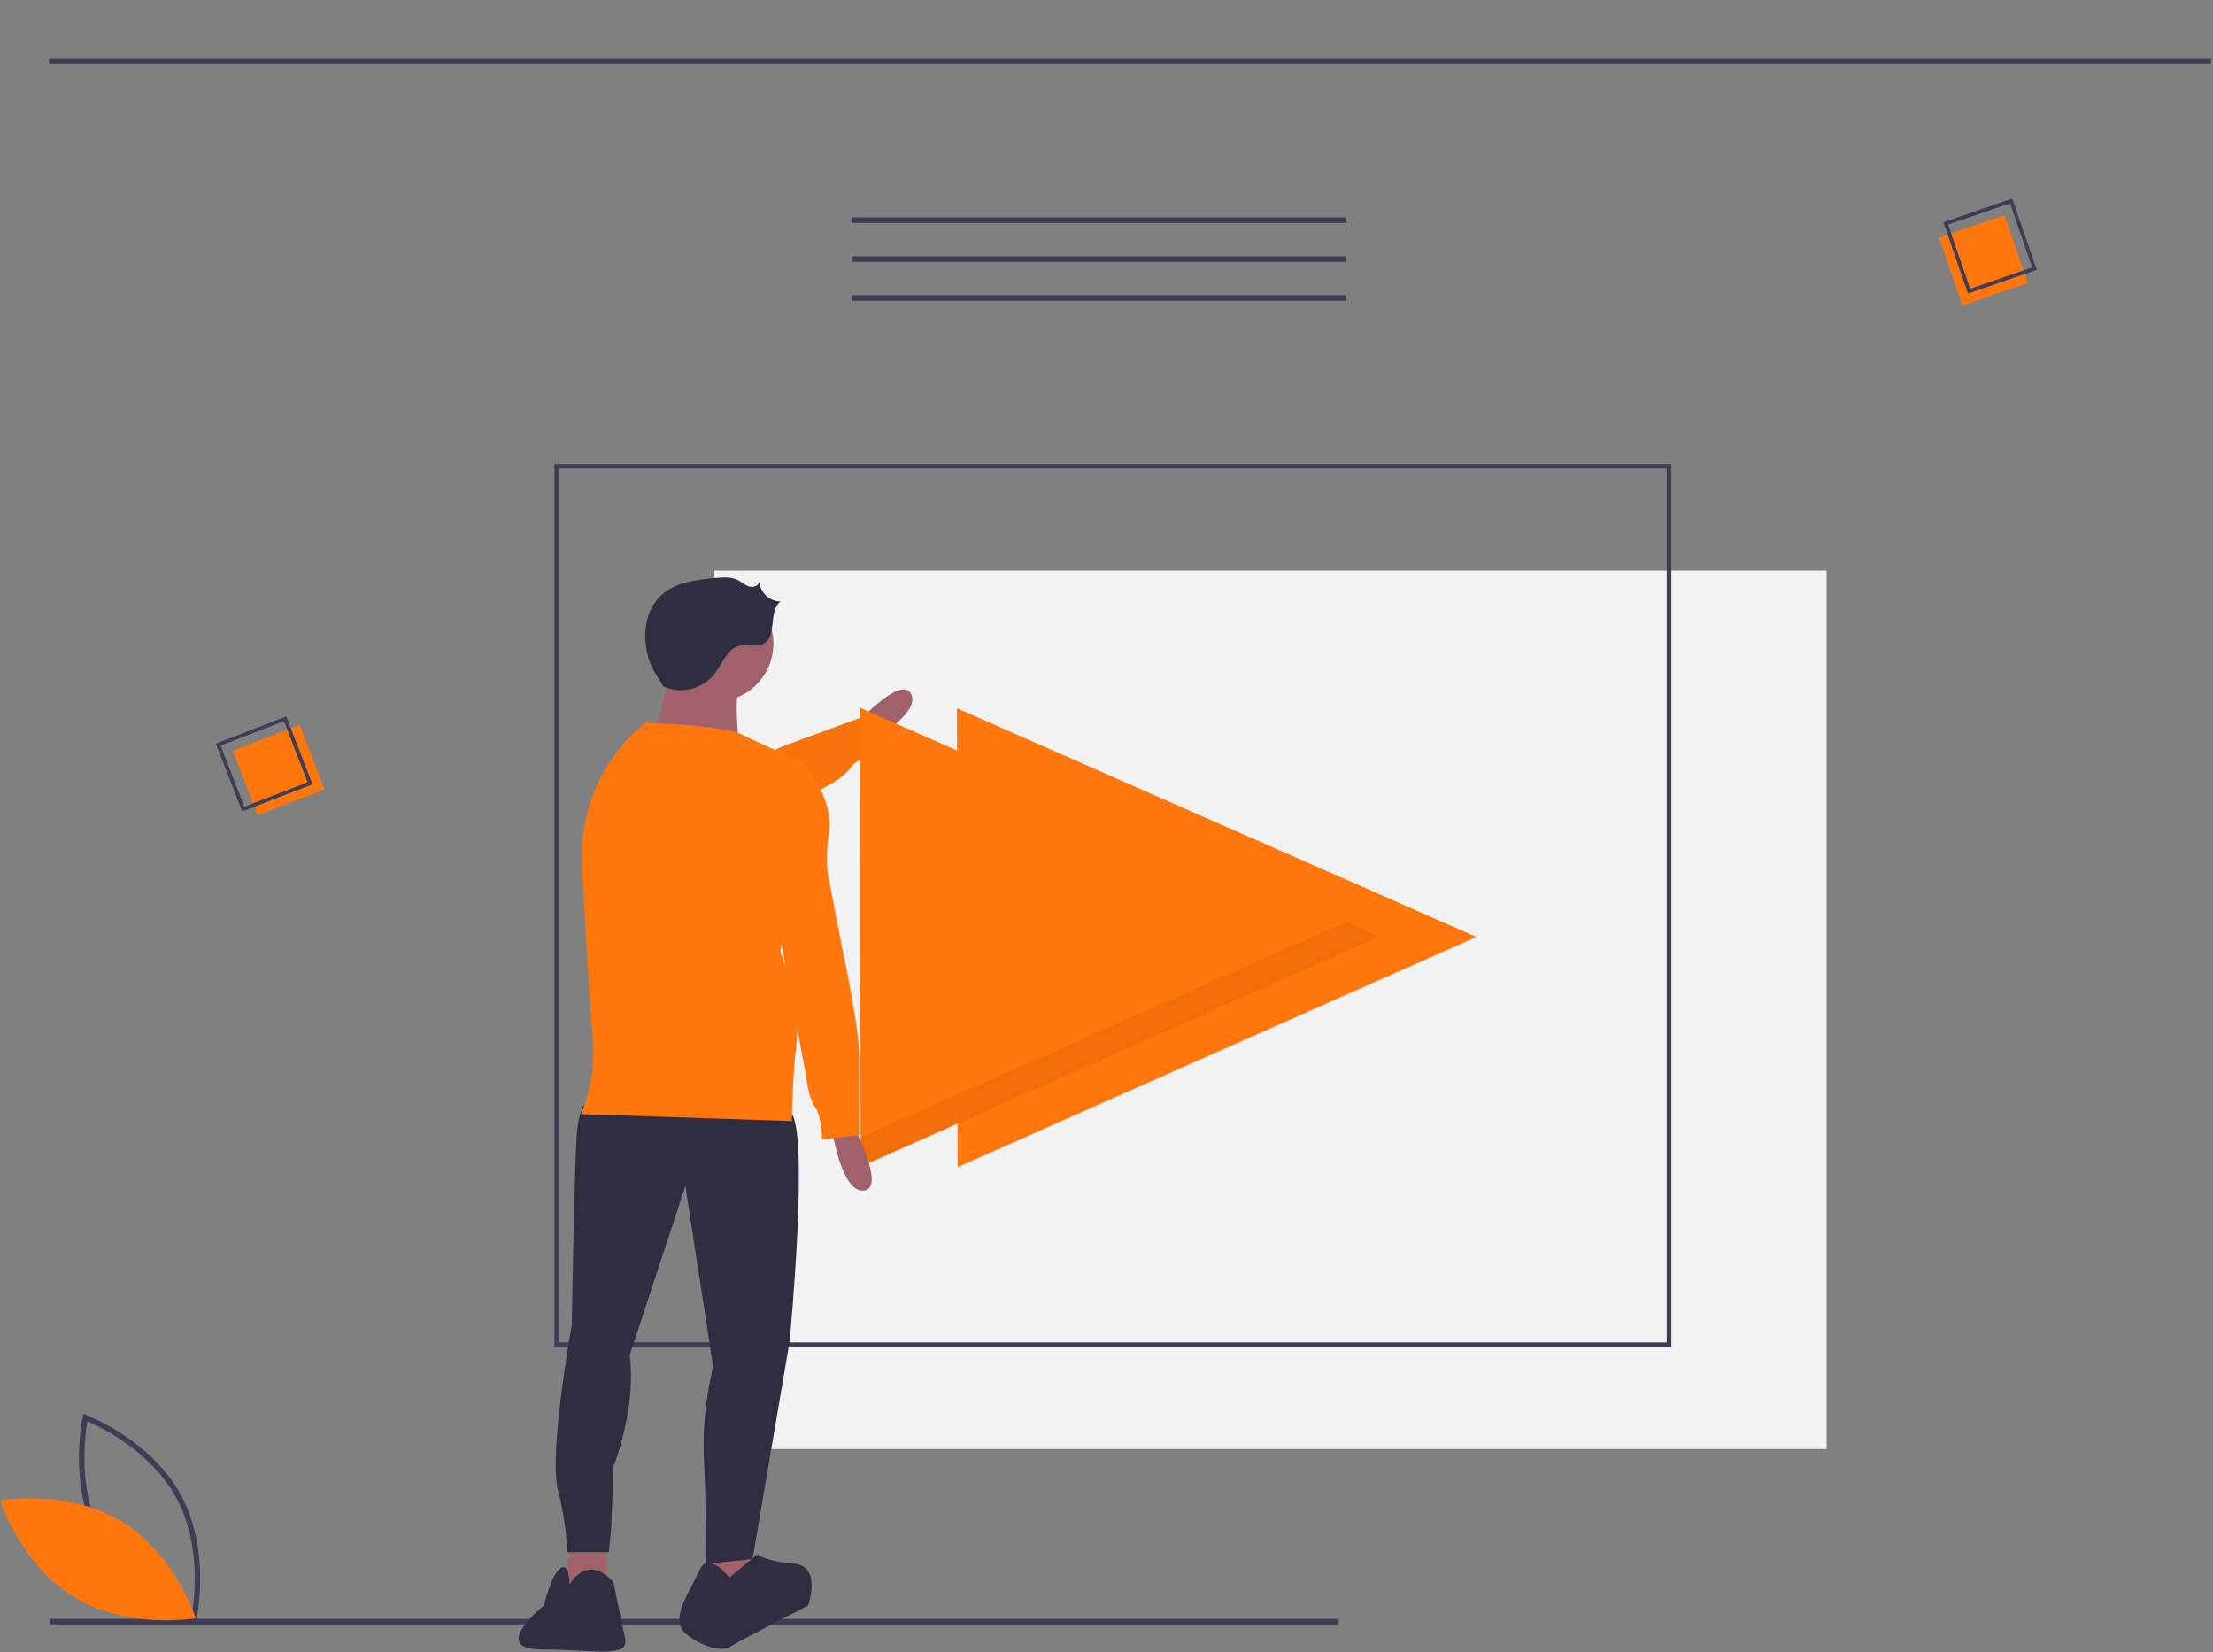 <?xml version="1.0" encoding="UTF-8"?> <svg xmlns="http://www.w3.org/2000/svg" width="955" height="713" viewBox="0 0 955 713" fill="none"><rect x="0" y="0" width="955" height="713" fill="#808080" stroke="none"/> <g clip-path="url(#clip0)"> <path d="M788.254 246.225H308.254V625.225H788.254V246.225Z" fill="#F2F2F2"></path> <path d="M721.254 581.225H239.254V200.225H721.254V581.225ZM241.254 579.225H719.254V202.225H241.254V579.225Z" fill="#3F3D56"></path> <path d="M577.649 698.524H21.541V700.885H577.649V698.524Z" fill="#3F3D56"></path> <path d="M413.254 503.595L412.973 305.595L637.113 404.278L413.254 503.595Z" fill="#FF760C"></path> <path d="M367.729 314.208C367.729 314.208 388.846 290.478 393.23 299.521C397.615 308.564 371.769 322.312 371.769 322.312L367.729 314.208Z" fill="#A0616A"></path> <path d="M378.784 323.995C378.784 323.995 369.394 327.445 366.674 331.635C363.954 335.835 354.904 340.215 354.904 340.215L354.114 340.685L345.574 345.775L334.384 352.435L298.964 373.535L252.214 392.255C251.854 385.725 251.504 379.195 251.174 373.015C251.074 371.165 251.054 369.325 251.094 367.485C251.684 367.305 252.284 367.145 252.894 367.015C266.724 364.065 272.604 359.775 272.604 359.775L299.644 343.465C299.644 343.465 320.874 329.935 334.344 323.585C336.234 322.685 337.974 321.935 339.474 321.385C351.674 316.905 371.394 309.665 371.394 309.665L371.624 310.115L376.504 319.565L378.784 323.995Z" fill="#FF760C"></path> <path opacity="0.1" d="M378.784 323.995C378.784 323.995 369.394 327.445 366.674 331.635C363.954 335.835 354.904 340.215 354.904 340.215L354.114 340.685L345.574 345.775L334.384 352.435L298.964 373.535L252.214 392.255C251.854 385.725 251.504 379.195 251.174 373.015C251.074 371.165 251.054 369.325 251.094 367.485C251.684 367.305 252.284 367.145 252.894 367.015C266.724 364.065 272.604 359.775 272.604 359.775L299.644 343.465C299.644 343.465 320.874 329.935 334.344 323.585C336.234 322.685 337.974 321.935 339.474 321.385C351.674 316.905 371.394 309.665 371.394 309.665L371.624 310.115L376.504 319.565L378.784 323.995Z" fill="black" fill-opacity="0.3"></path> <path d="M371.394 503.384L371.114 305.384L595.254 404.066L371.394 503.384Z" fill="#FF760C"></path> <path opacity="0.2" d="M580.932 397.761L371.376 490.732L371.394 503.384L595.254 404.066L580.932 397.761Z" fill="black" fill-opacity="0.3"></path> <path d="M308.754 666.725V687.725H324.754L322.754 665.725L308.754 666.725Z" fill="#A0616A"></path> <path d="M246.754 665.725L241.754 689.725L261.754 690.725V665.725H246.754Z" fill="#A0616A"></path> <path d="M254.754 475.725C254.754 475.725 249.754 473.725 248.754 491.725C247.754 509.725 246.754 571.725 246.754 571.725C246.754 571.725 236.754 626.725 240.754 642.725C244.754 658.725 244.754 669.725 244.754 669.725H262.754L263.754 659.725L264.754 632.725C264.754 632.725 274.754 607.725 271.754 584.725L295.754 511.725L307.754 589.725C307.754 589.725 302.754 608.725 303.754 628.725C304.754 648.725 304.754 674.725 304.754 674.725L324.754 672.725L340.754 578.725C340.754 578.725 349.754 484.725 340.754 479.725C331.754 474.725 254.754 475.725 254.754 475.725Z" fill="#2F2E41"></path> <path d="M314.754 680.725C314.754 680.725 305.754 668.725 301.754 677.725C297.754 686.725 288.754 698.725 295.754 704.725C302.754 710.725 311.754 712.725 314.754 710.725C317.754 708.725 348.754 692.725 348.754 692.725C348.754 692.725 354.754 675.725 342.754 674.725C330.754 673.725 326.754 670.725 326.754 670.725L314.754 680.725Z" fill="#2F2E41"></path> <path d="M245.754 683.725C245.754 683.725 245.754 673.725 241.754 676.725C237.754 679.725 234.754 692.725 234.754 692.725C234.754 692.725 210.754 711.725 233.754 711.725C256.754 711.725 271.754 715.725 269.754 706.725C267.754 697.725 264.754 682.725 264.754 682.725C264.754 682.725 254.754 669.725 245.754 683.725Z" fill="#2F2E41"></path> <path d="M308.754 302.725C322.561 302.725 333.754 291.532 333.754 277.725C333.754 263.918 322.561 252.725 308.754 252.725C294.947 252.725 283.754 263.918 283.754 277.725C283.754 291.532 294.947 302.725 308.754 302.725Z" fill="#A0616A"></path> <path d="M289.254 286.225C289.254 286.225 285.254 315.225 279.254 319.225C273.254 323.225 319.254 324.225 319.254 324.225C319.254 324.225 316.254 301.225 319.254 295.225L289.254 286.225Z" fill="#A0616A"></path> <path d="M367.754 484.725C367.754 484.725 382.754 512.725 372.754 513.725C362.754 514.725 358.754 485.725 358.754 485.725L367.754 484.725Z" fill="#A0616A"></path> <path d="M285.656 295.879C289.45 297.728 293.759 298.237 297.879 297.321C301.998 296.405 305.686 294.119 308.339 290.836C311.702 286.44 313.652 280.039 319.016 278.672C322.518 277.78 326.556 279.464 329.683 277.652C335.518 274.271 331.42 263.553 336.838 259.538C334.507 259.506 332.274 258.599 330.58 256.998C328.886 255.397 327.856 253.217 327.693 250.892C327.554 252.764 325.093 253.603 323.298 253.056C321.503 252.508 320.093 251.127 318.416 250.283C315.488 248.807 312.022 249.076 308.756 249.38C300.412 250.156 291.409 251.215 285.28 256.93C279.52 262.299 277.606 270.886 278.727 278.68C279.849 286.474 281.83 289.032 286.022 295.698L285.656 295.879Z" fill="#2F2E41"></path> <path d="M347.754 329.725L347.614 330.725L345.574 345.775L337.204 407.435L336.754 410.725C336.754 410.725 337.744 413.135 338.984 416.975C341.084 423.445 343.924 433.975 344.034 443.895C344.068 445.843 343.974 447.79 343.754 449.725C342.254 462.475 341.874 475.225 341.784 480.805C341.754 482.665 341.754 483.725 341.754 483.725L250.754 480.725C251.322 479.445 251.826 478.136 252.264 476.805C255.552 467.141 256.742 456.886 255.754 446.725C254.864 438.265 253.474 415.215 252.214 392.255C251.854 385.725 251.504 379.195 251.174 373.015C251.074 371.165 251.054 369.325 251.094 367.485C251.338 356.732 253.942 346.164 258.722 336.529C263.502 326.893 270.34 318.426 278.754 311.725C278.754 311.725 280.594 311.805 283.494 311.975C292.614 312.505 312.254 313.885 318.424 316.155C318.707 316.255 318.985 316.372 319.254 316.505C322.234 317.975 328.464 320.885 334.344 323.585C341.294 326.785 347.754 329.725 347.754 329.725Z" fill="#FF760C"></path> <path d="M333.754 330.725H347.754C347.754 330.725 359.754 344.725 357.754 358.725C355.754 372.725 357.754 379.725 357.754 379.725L363.754 410.725C363.754 410.725 370.754 442.725 370.754 455.725V489.725L354.754 491.725C354.754 491.725 354.754 481.725 351.754 477.725C348.754 473.725 347.754 463.725 347.754 463.725L335.754 399.725L333.754 330.725Z" fill="#FF760C"></path> <path d="M129.287 312.766L100.456 323.917L111.22 351.75L140.052 340.599L129.287 312.766Z" fill="#FF760C"></path> <path d="M134.841 338.404L104.492 350.142L93.161 320.844L123.51 309.106L134.841 338.404ZM105.443 348.09L132.757 337.526L122.559 311.158L95.245 321.722L105.443 348.09Z" fill="#3F3D56"></path> <path d="M875.068 122.073L865.018 92.84L836.797 102.542L846.847 131.775L875.068 122.073Z" fill="#FF760C"></path> <path d="M849.238 126.652L838.659 95.88L868.365 85.668L878.945 116.439L849.238 126.652ZM840.673 96.908L850.195 124.603L876.93 115.411L867.409 87.717L840.673 96.908Z" fill="#3F3D56"></path> <path d="M84.493 700.03L83.226 699.555C82.948 699.45 55.234 688.832 42.251 664.756C29.268 640.679 35.625 611.689 35.691 611.4L35.99 610.08L37.257 610.555C37.535 610.659 65.249 621.278 78.232 645.354C91.215 669.431 84.858 698.421 84.792 698.71L84.493 700.03ZM44.33 663.635C55.306 683.992 77.207 694.427 82.756 696.809C83.811 690.861 87.12 666.812 76.153 646.475C65.188 626.14 43.279 615.689 37.727 613.301C36.672 619.252 33.364 643.299 44.33 663.635Z" fill="#3F3D56"></path> <path d="M52.173 656.31C75.504 670.347 84.49 698.228 84.49 698.228C84.49 698.228 55.648 703.351 32.317 689.314C8.986 675.277 0 647.396 0 647.396C0 647.396 28.842 642.273 52.173 656.31Z" fill="#FF760C"></path> <path d="M954.127 25.418H21.127V27.418H954.127V25.418Z" fill="#3F3D56"></path> <path d="M580.883 93.811H367.48V96.209H580.883V93.811Z" fill="#3F3D56"></path> <path d="M580.883 110.596H367.48V112.994H580.883V110.596Z" fill="#3F3D56"></path> <path d="M580.883 127.38H367.48V129.778H580.883V127.38Z" fill="#3F3D56"></path> </g> <defs> <clipPath id="clip0"> <rect width="954.127" height="712.254" fill="white" transform="translate(0 0.357)"></rect> </clipPath> </defs> </svg> 